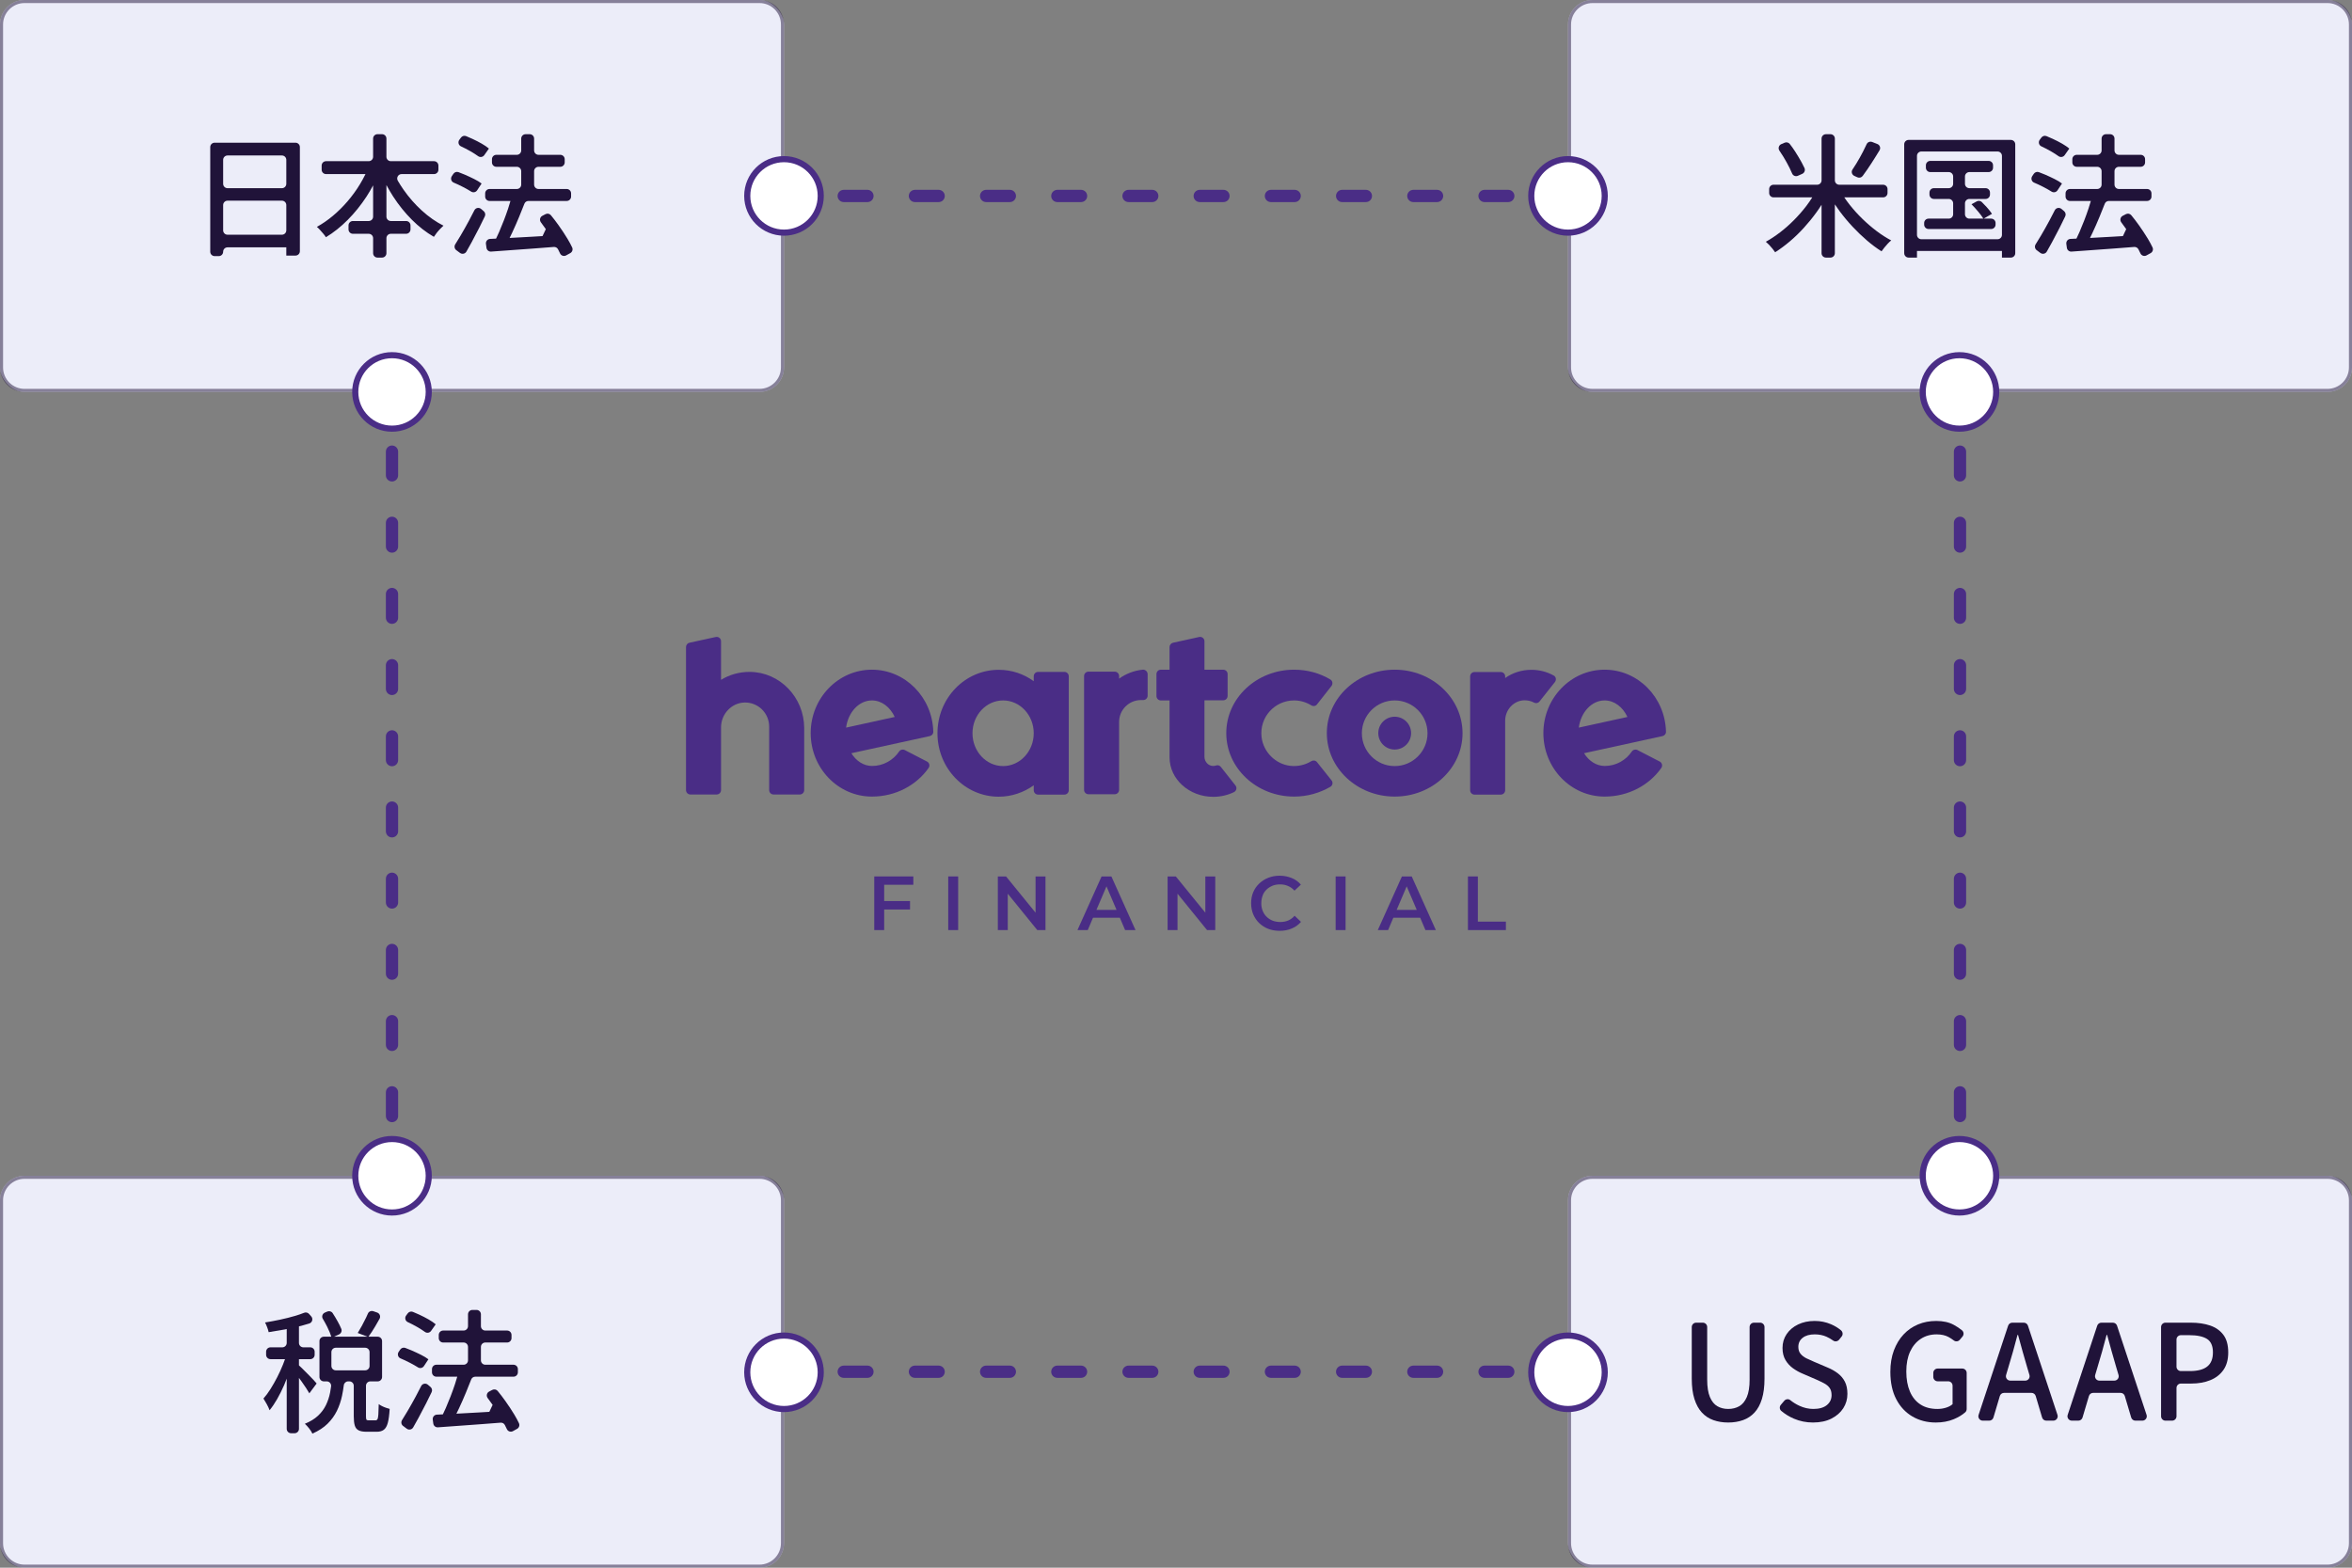 <?xml version="1.0" encoding="UTF-8"?><svg id="a" xmlns="http://www.w3.org/2000/svg" width="384" height="256" viewBox="0 0 384 256"><rect x="0" y="0" width="384" height="256" fill="#808080" stroke="none"/><defs><style>.b{fill:#fff;}.b,.c,.d{stroke:#4a2d86;stroke-linecap:round;stroke-linejoin:round;}.c,.d{fill:none;stroke-width:2px;}.e{opacity:.5;}.d{stroke-dasharray:0 0 3.875 7.75;}.f{fill:#4a2d86;}.f,.g,.h{stroke-width:0px;}.g{fill:#201339;}.h{fill:#ecedf9;}</style></defs><line class="c" x1="64" y1="64" x2="64" y2="66"/><line class="d" x1="64" y1="73.75" x2="64" y2="186.125"/><line class="c" x1="64" y1="190" x2="64" y2="192"/><line class="c" x1="128" y1="32" x2="130" y2="32"/><line class="d" x1="137.75" y1="32" x2="250.125" y2="32"/><line class="c" x1="254" y1="32" x2="256" y2="32"/><line class="c" x1="320" y1="64" x2="320" y2="66"/><line class="d" x1="320" y1="73.75" x2="320" y2="186.125"/><line class="c" x1="320" y1="190" x2="320" y2="192"/><line class="c" x1="128" y1="224" x2="130" y2="224"/><line class="d" x1="137.75" y1="224" x2="250.125" y2="224"/><line class="c" x1="254" y1="224" x2="256" y2="224"/><rect class="h" width="128" height="64" rx="4" ry="4"/><g class="e"><path class="g" d="m124,.5c1.93,0,3.5,1.57,3.5,3.5v56c0,1.93-1.57,3.5-3.5,3.5H4c-1.93,0-3.5-1.57-3.5-3.5V4C.5,2.07,2.07.5,4,.5h120m0-.5H4C1.791,0,0,1.791,0,4v56c0,2.209,1.791,4,4,4h120c2.209,0,4-1.791,4-4V4c0-2.209-1.791-4-4-4h0Z"/></g><rect class="h" x="256" width="128" height="64" rx="4" ry="4"/><g class="e"><path class="g" d="m380,.5c1.93,0,3.5,1.57,3.5,3.5v56c0,1.93-1.57,3.5-3.5,3.5h-120c-1.93,0-3.5-1.57-3.5-3.5V4c0-1.93,1.57-3.5,3.5-3.5h120m0-.5h-120c-2.209,0-4,1.791-4,4v56c0,2.209,1.791,4,4,4h120c2.209,0,4-1.791,4-4V4c0-2.209-1.791-4-4-4h0Z"/></g><rect class="h" y="192" width="128" height="64" rx="4" ry="4"/><g class="e"><path class="g" d="m124,192.5c1.93,0,3.5,1.57,3.5,3.5v56c0,1.93-1.57,3.5-3.5,3.5H4c-1.93,0-3.5-1.57-3.5-3.5v-56c0-1.93,1.57-3.5,3.5-3.5h120m0-.5H4c-2.209,0-4,1.791-4,4v56c0,2.209,1.791,4,4,4h120c2.209,0,4-1.791,4-4v-56c0-2.209-1.791-4-4-4h0Z"/></g><rect class="h" x="256" y="192" width="128" height="64" rx="4" ry="4"/><g class="e"><path class="g" d="m380,192.5c1.93,0,3.5,1.57,3.5,3.5v56c0,1.93-1.57,3.5-3.5,3.5h-120c-1.93,0-3.5-1.57-3.5-3.5v-56c0-1.93,1.57-3.5,3.5-3.5h120m0-.5h-120c-2.209,0-4,1.791-4,4v56c0,2.209,1.791,4,4,4h120c2.209,0,4-1.791,4-4v-56c0-2.209-1.791-4-4-4h0Z"/></g><path class="g" d="m35.042,41.824h.673c.396,0,.717-.321.717-.717h0c0-.396.321-.717.717-.717h9.595v1.346h1.498c.396,0,.717-.321.717-.717v-16.999c0-.396-.321-.717-.717-.717h-13.2c-.396,0-.717.321-.717.717v17.085c0,.396.321.717.717.717Zm1.39-4.212v-4.125c0-.396.321-.717.717-.717h8.878c.396,0,.717.321.717.717v4.125c0,.396-.321.717-.717.717h-8.878c-.396,0-.717-.321-.717-.717Zm10.312-11.506v3.908c0,.396-.321.717-.717.717h-8.878c-.396,0-.717-.321-.717-.717v-3.908c0-.396.321-.717.717-.717h8.878c.396,0,.717.321.717.717Z"/><path class="g" d="m65.899,31.001c-.342-.489-.659-.985-.951-1.487-.281-.481.062-1.086.619-1.086h5.293c.396,0,.717-.321.717-.717v-.673c0-.396-.321-.717-.717-.717h-7.055c-.396,0-.717-.321-.717-.717v-2.974c0-.396-.321-.717-.717-.717h-.739c-.396,0-.717.321-.717.717v2.974c0,.396-.321.717-.717.717h-6.967c-.396,0-.717.321-.717.717v.673c0,.396.321.717.717.717h6.439c-.27.549-.564,1.096-.893,1.639-.601.991-1.278,1.925-2.03,2.8-.752.876-1.552,1.668-2.398,2.377-.847.709-1.719,1.31-2.616,1.802.159.13.329.297.511.5.18.203.361.409.542.619.181.21.322.401.423.575,1.26-.767,2.45-1.715,3.572-2.844,1.121-1.129,2.142-2.396,3.061-3.799.39-.595.738-1.21,1.074-1.831v5.109c0,.396-.321.717-.717.717h-2.583c-.396,0-.717.321-.717.717v.651c0,.396.321.717.717.717h2.583c.396,0,.717.321.717.717v2.453c0,.396.321.717.717.717h.739c.396,0,.717-.321.717-.717v-2.453c0-.396.321-.717.717-.717h2.496c.396,0,.717-.321.717-.717v-.651c0-.396-.321-.717-.717-.717h-2.496c-.396,0-.717-.321-.717-.717v-5.159c.349.647.716,1.284,1.118,1.902.904,1.39,1.917,2.646,3.039,3.767,1.121,1.122,2.319,2.052,3.593,2.79.115-.188.264-.398.445-.63.181-.231.372-.452.575-.662.202-.209.383-.387.543-.532-1.23-.622-2.403-1.44-3.518-2.453s-2.109-2.146-2.984-3.397Z"/><path class="g" d="m76.338,30.936c.211.12.405.237.583.349.332.211.764.119.98-.21l.728-1.105c-.318-.246-.724-.492-1.216-.738s-1.006-.485-1.541-.716c-.35-.151-.69-.287-1.022-.407-.307-.112-.648.011-.83.282l-.252.376c-.248.37-.107.883.305,1.053.249.103.501.214.756.335.536.253,1.039.514,1.509.781Z"/><path class="g" d="m77.5,25.118c.203.13.39.257.56.381.325.236.774.164,1.006-.164l.758-1.074c-.305-.26-.695-.528-1.173-.803-.478-.274-.984-.535-1.52-.781-.354-.162-.697-.312-1.032-.449-.302-.124-.645-.02-.839.242l-.264.356c-.267.36-.147.88.26,1.07.244.114.493.236.747.366.535.275,1.034.561,1.498.858Z"/><path class="g" d="m93.105,41.334c.332-.183.466-.589.306-.932-.202-.435-.451-.898-.747-1.389-.441-.73-.93-1.473-1.466-2.225-.414-.583-.833-1.131-1.257-1.644-.215-.26-.585-.328-.884-.171l-.512.268c-.395.207-.502.712-.234,1.067s.537.726.803,1.11l-.538,1.134c-.579.034-1.16.069-1.743.103-1.281.075-2.483.141-3.633.2.138-.278.276-.555.42-.862.391-.832.771-1.697,1.14-2.594.303-.736.588-1.448.857-2.135.107-.274.368-.448.663-.448h6.241c.396,0,.717-.321.717-.717v-.521c0-.396-.321-.717-.717-.717h-4.602c-.396,0-.717-.321-.717-.717v-2.192c0-.396.321-.717.717-.717h3.56c.396,0,.717-.321.717-.717v-.521c0-.396-.321-.717-.717-.717h-3.56c-.396,0-.717-.321-.717-.717v-1.932c0-.396-.321-.717-.717-.717h-.672c-.396,0-.717.321-.717.717v1.932c0,.396-.321.717-.717.717h-3.343c-.396,0-.717.321-.717.717v.521c0,.396.321.717.717.717h3.343c.396,0,.717.321.717.717v2.192c0,.396-.321.717-.717.717h-4.451c-.396,0-.717.321-.717.717v.521c0,.396.321.717.717.717h3.411c-.118.398-.229.787-.372,1.216-.217.651-.452,1.306-.706,1.965-.253.659-.514,1.295-.781,1.91-.165.379-.328.727-.49,1.059-.338.016-.664.031-.977.046-.421.019-.732.395-.675.812l.087.641c.051.375.381.646.758.619.853-.061,1.785-.128,2.795-.202,1.281-.095,2.627-.192,4.038-.293,1.142-.082,2.274-.17,3.401-.262.285-.023.56.126.691.38.12.232.23.455.329.669.175.379.629.53.995.329l.669-.368Z"/><path class="g" d="m78.546,34.12c-.355-.3-.89-.191-1.098.224-.278.553-.571,1.118-.881,1.694-.464.861-.919,1.671-1.368,2.431-.307.521-.598.996-.871,1.424-.203.319-.13.738.174.964l.598.445c.343.255.833.157,1.046-.213.276-.48.558-.985.844-1.513.427-.789.847-1.588,1.26-2.399.323-.635.626-1.252.909-1.852.139-.294.057-.639-.191-.849l-.422-.357Z"/><path class="g" d="m304.064,35.734c-.752-.73-1.439-1.49-2.062-2.279-.323-.41-.621-.819-.897-1.227h6.347c.396,0,.717-.321.717-.717v-.629c0-.396-.321-.717-.717-.717h-7.165c-.396,0-.717-.321-.717-.717v-6.816c0-.396-.321-.717-.717-.717h-.737c-.396,0-.717.321-.717.717v6.816c0,.396-.321.717-.717.717h-7.122c-.396,0-.717.321-.717.717v.629c0,.396.321.717.717.717h6.322c-.293.465-.607.929-.959,1.389-.608.796-1.278,1.563-2.009,2.301-.731.738-1.487,1.408-2.269,2.008s-1.563,1.118-2.345,1.552c.159.13.337.297.532.499.195.203.379.413.553.63.174.217.318.413.435.586.796-.507,1.592-1.096,2.388-1.769.797-.673,1.563-1.415,2.302-2.226.737-.81,1.429-1.661,2.073-2.551.288-.399.556-.802.814-1.209v7.906c0,.396.321.717.717.717h.737c.396,0,.717-.321.717-.717v-7.976c.253.381.513.761.793,1.137.658.883,1.364,1.726,2.117,2.529.752.803,1.53,1.549,2.334,2.236.803.688,1.596,1.277,2.377,1.77.13-.188.285-.395.467-.619.18-.224.369-.441.564-.651.195-.209.379-.38.553-.51-.796-.419-1.592-.93-2.388-1.53s-1.57-1.267-2.323-1.998Z"/><path class="g" d="m292.179,27.43c.159.319.297.619.412.9.153.372.58.537.947.373l.706-.315c.365-.163.529-.589.363-.953-.132-.29-.286-.596-.463-.917-.318-.579-.673-1.172-1.063-1.78-.283-.441-.575-.851-.874-1.231-.198-.252-.546-.331-.84-.204l-.544.234c-.422.182-.557.699-.295,1.076.219.315.433.647.643.993.375.623.712,1.23,1.009,1.824Z"/><path class="g" d="m304.912,27.604c.404-.593.81-1.215,1.215-1.867.249-.4.492-.794.73-1.183.233-.38.062-.877-.353-1.039l-.84-.328c-.352-.137-.753.019-.909.363-.175.387-.373.794-.593,1.22-.34.659-.701,1.303-1.085,1.932-.212.349-.422.674-.627.976-.249.366-.105.862.297,1.046l.493.226c.305.139.668.053.868-.216.258-.346.526-.723.805-1.13Z"/><path class="g" d="m325.807,36.418c0-.396-.321-.717-.717-.717h-1.222l1.352-.782c-.203-.318-.499-.695-.89-1.129-.261-.29-.518-.557-.773-.801-.224-.215-.563-.248-.836-.098l-.845.465c.347.347.709.746,1.085,1.194.369.44.652.823.854,1.151h-2.286c-.396,0-.717-.321-.717-.717v-1.78c0-.396.321-.717.717-.717h2.649c.396,0,.717-.321.717-.717v-.325c0-.396-.321-.717-.717-.717h-2.649c-.396,0-.717-.321-.717-.717v-1.194c0-.396.321-.717.717-.717h3.148c.396,0,.717-.321.717-.717v-.391c0-.396-.321-.717-.717-.717h-9.53c-.396,0-.717.321-.717.717v.391c0,.396.321.717.717.717h3.017c.396,0,.717.321.717.717v1.194c0,.396-.321.717-.717.717h-2.431c-.396,0-.717.321-.717.717v.325c0,.396.321.717.717.717h2.431c.396,0,.717.321.717.717v1.78c0,.396-.321.717-.717.717h-3.3c-.396,0-.717.321-.717.717v.26c0,.396.321.717.717.717h10.225c.396,0,.717-.321.717-.717v-.26Z"/><path class="g" d="m310.893,41.346c0,.396.321.717.717.717h1.367v-1.085h13.872v1.085h1.455c.396,0,.717-.321.717-.717v-17.78c0-.396-.321-.717-.717-.717h-16.695c-.396,0-.717.321-.717.717v17.78Zm15.956-15.891v12.895c0,.396-.321.717-.717.717h-12.439c-.396,0-.717-.321-.717-.717v-12.895c0-.396.321-.717.717-.717h12.439c.396,0,.717.321.717.717Z"/><path class="g" d="m351.127,41.334c.332-.183.466-.589.306-.932-.202-.435-.451-.898-.747-1.389-.441-.73-.93-1.473-1.466-2.225-.414-.583-.833-1.131-1.257-1.644-.215-.26-.585-.328-.884-.171l-.512.268c-.395.207-.502.712-.234,1.067s.537.726.803,1.11l-.538,1.134c-.579.034-1.16.069-1.743.103-1.281.075-2.483.141-3.633.2.138-.278.276-.555.42-.862.391-.832.771-1.697,1.14-2.594.303-.736.588-1.448.857-2.135.107-.274.368-.448.663-.448h6.241c.396,0,.717-.321.717-.717v-.521c0-.396-.321-.717-.717-.717h-4.602c-.396,0-.717-.321-.717-.717v-2.192c0-.396.321-.717.717-.717h3.56c.396,0,.717-.321.717-.717v-.521c0-.396-.321-.717-.717-.717h-3.56c-.396,0-.717-.321-.717-.717v-1.932c0-.396-.321-.717-.717-.717h-.672c-.396,0-.717.321-.717.717v1.932c0,.396-.321.717-.717.717h-3.343c-.396,0-.717.321-.717.717v.521c0,.396.321.717.717.717h3.343c.396,0,.717.321.717.717v2.192c0,.396-.321.717-.717.717h-4.451c-.396,0-.717.321-.717.717v.521c0,.396.321.717.717.717h3.411c-.118.398-.229.787-.372,1.216-.217.651-.452,1.306-.706,1.965-.253.659-.514,1.295-.781,1.91-.165.379-.328.727-.49,1.059-.338.016-.664.031-.977.046-.421.019-.732.395-.675.812l.087.641c.051.375.381.646.758.619.853-.061,1.785-.128,2.795-.202,1.281-.095,2.627-.192,4.038-.293,1.142-.082,2.274-.17,3.401-.262.285-.023.56.126.691.38.12.232.23.455.329.669.175.379.629.53.995.329l.669-.368Z"/><path class="g" d="m335.522,25.118c.203.13.39.257.56.381.325.236.774.164,1.006-.164l.758-1.074c-.305-.26-.695-.528-1.173-.803-.478-.274-.984-.535-1.52-.781-.354-.162-.697-.312-1.032-.449-.302-.124-.645-.02-.839.242l-.264.356c-.267.36-.147.88.26,1.07.244.114.493.236.747.366.535.275,1.034.561,1.498.858Z"/><path class="g" d="m336.568,34.12c-.355-.3-.89-.191-1.098.224-.278.553-.571,1.118-.881,1.694-.464.861-.919,1.671-1.368,2.431-.307.521-.598.996-.871,1.424-.203.319-.13.738.174.964l.598.445c.343.255.833.157,1.046-.213.276-.48.558-.985.844-1.513.427-.789.847-1.588,1.26-2.399.323-.635.626-1.252.909-1.852.139-.294.057-.639-.191-.849l-.422-.357Z"/><path class="g" d="m334.36,30.936c.211.12.405.237.583.349.332.211.764.119.98-.21l.728-1.105c-.318-.246-.724-.492-1.216-.738s-1.006-.485-1.541-.716c-.35-.151-.69-.287-1.022-.407-.307-.112-.648.011-.83.282l-.252.376c-.248.37-.107.883.305,1.053.249.103.501.214.756.335.536.253,1.039.514,1.509.781Z"/><path class="g" d="m285.651,225.28c0,1.202-.152,2.154-.456,2.855-.304.702-.716,1.201-1.237,1.498s-1.122.445-1.803.445c-.665,0-1.255-.148-1.769-.445-.515-.297-.919-.796-1.216-1.498-.297-.701-.445-1.653-.445-2.855v-8.574c0-.396-.321-.717-.717-.717h-1.084c-.396,0-.717.321-.717.717v8.423c0,1.303.145,2.409.434,3.321s.695,1.65,1.216,2.215,1.147.977,1.878,1.237,1.537.391,2.42.391,1.69-.13,2.422-.391c.73-.261,1.356-.673,1.877-1.237.521-.564.923-1.303,1.205-2.215s.424-2.019.424-3.321v-8.423c0-.396-.321-.717-.717-.717h-.999c-.396,0-.717.321-.717.717v8.574Z"/><path class="g" d="m300.054,224.261c-.492-.377-1.057-.695-1.693-.955l-2.193-.934c-.42-.174-.828-.358-1.227-.554s-.721-.441-.966-.738c-.247-.296-.369-.677-.369-1.14,0-.622.239-1.118.716-1.487.479-.369,1.129-.554,1.955-.554.709,0,1.349.127,1.92.381.382.169.748.381,1.101.636.306.222.739.138.975-.158l.409-.513c.25-.314.187-.763-.122-1.018-.475-.392-1.012-.718-1.612-.977-.84-.362-1.73-.543-2.67-.543-1.014,0-1.918.192-2.715.575-.796.384-1.418.908-1.867,1.574-.448.666-.672,1.418-.672,2.258,0,.781.162,1.443.488,1.986.325.543.738.991,1.237,1.346.499.355,1.009.641,1.53.857l2.215.955c.492.218.93.428,1.312.63.384.203.685.452.901.749.218.297.325.691.325,1.184,0,.666-.256,1.209-.77,1.628-.515.42-1.249.63-2.204.63-.782,0-1.545-.174-2.29-.521-.538-.251-1.032-.557-1.482-.92-.295-.238-.73-.183-.975.106l-.557.655c-.25.294-.234.748.062.997.615.519,1.302.941,2.062,1.267.977.42,2.016.63,3.115.63,1.173,0,2.178-.214,3.018-.64.84-.428,1.484-.992,1.933-1.693.448-.702.673-1.48.673-2.334,0-.797-.138-1.462-.412-1.998-.275-.535-.659-.99-1.15-1.367Z"/><path class="g" d="m316.356,225.563h1.715c.396,0,.717.321.717.717v3.018c-.275.246-.634.438-1.075.574-.441.139-.908.207-1.399.207-1.101,0-2.027-.246-2.779-.738-.753-.492-1.324-1.197-1.715-2.117-.391-.918-.586-2.008-.586-3.268s.206-2.336.618-3.234c.413-.896.991-1.592,1.737-2.084.745-.492,1.609-.738,2.594-.738.768,0,1.411.142,1.933.424.316.171.61.363.884.574.298.23.726.172.968-.117l.445-.531c.258-.308.216-.765-.094-1.02-.383-.316-.832-.614-1.345-.892-.774-.42-1.727-.63-2.854-.63-1.071,0-2.06.188-2.964.564s-1.693.923-2.366,1.64c-.673.716-1.201,1.588-1.585,2.615s-.575,2.193-.575,3.496c0,1.75.322,3.242.966,4.472s1.527,2.171,2.648,2.822c1.122.651,2.392.977,3.811.977,1.085,0,2.062-.181,2.931-.542.748-.312,1.373-.688,1.873-1.129.153-.135.232-.335.232-.539v-5.887c0-.396-.321-.717-.717-.717h-4.016c-.396,0-.717.321-.717.717v.651c0,.396.321.717.717.717Z"/><path class="g" d="m327.858,216.481l-4.822,14.567c-.154.464.192.942.68.942h1.057c.317,0,.596-.208.687-.512l1.045-3.513c.09-.304.37-.512.687-.512h4.481c.317,0,.596.208.687.512l1.045,3.513c.09.304.37.512.687.512h1.143c.488,0,.834-.478.68-.942l-4.822-14.567c-.097-.293-.371-.491-.68-.491h-1.874c-.309,0-.583.198-.68.491Zm2.794,8.973h-2.44c-.479,0-.823-.461-.687-.921l.365-1.228c.261-.869.518-1.744.771-2.627s.496-1.78.728-2.692h.087c.246.897.491,1.791.738,2.681.245.891.499,1.77.76,2.639l.365,1.228c.137.459-.208.921-.687.921Z"/><path class="g" d="m342.403,216.481l-4.822,14.567c-.154.464.192.942.68.942h1.057c.317,0,.596-.208.687-.512l1.045-3.513c.09-.304.37-.512.687-.512h4.481c.317,0,.596.208.687.512l1.045,3.513c.09.304.37.512.687.512h1.143c.488,0,.834-.478.68-.942l-4.822-14.567c-.097-.293-.371-.491-.68-.491h-1.874c-.309,0-.583.198-.68.491Zm2.794,8.973h-2.44c-.479,0-.823-.461-.687-.921l.365-1.228c.261-.869.518-1.744.771-2.627s.496-1.78.728-2.692h.087c.246.897.491,1.791.738,2.681.245.891.499,1.77.76,2.639l.365,1.228c.137.459-.208.921-.687.921Z"/><path class="g" d="m362.999,217.976c-.528-.701-1.248-1.208-2.16-1.52-.911-.311-1.968-.467-3.169-.467h-4.125c-.396,0-.717.321-.717.717v14.567c0,.396.321.717.717.717h1.085c.396,0,.717-.321.717-.717v-4.624c0-.396.321-.717.717-.717h1.694c1.172,0,2.21-.186,3.115-.554.904-.369,1.617-.927,2.139-1.672.521-.745.781-1.696.781-2.854,0-1.217-.265-2.175-.793-2.877Zm-2.638,5.178c-.622.492-1.562.738-2.822.738h-1.476c-.396,0-.717-.321-.717-.717v-4.428c0-.396.321-.717.717-.717h1.367c1.273,0,2.236.203,2.888.607.651.405.977,1.144.977,2.215,0,1.041-.312,1.809-.934,2.301Z"/><path class="g" d="m49.971,226.659c.225.348.401.638.532.868l1.193-1.605c-.102-.131-.281-.337-.542-.619s-.554-.582-.88-.901c-.325-.317-.626-.618-.9-.901-.252-.257-.434-.429-.564-.536v-1.015h1.845c.396,0,.717-.321.717-.717v-.5c0-.396-.321-.717-.717-.717h-1.128c-.396,0-.717-.321-.717-.717v-2.711c.117-.029.242-.049.357-.079.466-.121.911-.25,1.332-.386.494-.159.657-.773.313-1.161l-.358-.402c-.204-.23-.525-.298-.81-.183-.433.174-.925.343-1.475.505-.76.225-1.562.427-2.41.608-.846.181-1.675.336-2.485.467.116.217.231.477.347.781.116.304.196.572.24.803.854-.13,1.736-.278,2.648-.445.104-.019.2-.047.303-.067v2.27c0,.396-.321.717-.717.717h-1.931c-.396,0-.717.321-.717.717v.5c0,.396.321.717.717.717h2.368c-.099.278-.202.557-.316.847-.283.709-.602,1.408-.956,2.096s-.72,1.331-1.097,1.932c-.376.601-.76,1.118-1.15,1.553.159.246.34.553.543.922s.354.699.456.988c.419-.507.832-1.115,1.237-1.824s.785-1.469,1.14-2.279c.152-.347.28-.704.423-1.055v8.198c0,.396.321.717.717.717h.565c.396,0,.717-.321.717-.717v-8.318c.141.192.276.376.424.579.268.368.514.728.737,1.074Z"/><path class="g" d="m62.345,229.602c-.209-.109-.379-.214-.51-.315-.014.768-.036,1.343-.064,1.726-.029.385-.08.634-.152.75-.072.115-.174.174-.305.174h-1.129c-.188,0-.307-.037-.357-.109s-.076-.26-.076-.564v-4.971c0-.396.321-.717.717-.717h1.194c.396,0,.717-.321.717-.717v-5.862c0-.396-.321-.717-.717-.717h-1.511c.352-.469.719-1.024,1.099-1.672.244-.416.484-.833.717-1.25.218-.389.025-.88-.396-1.025l-.619-.213c-.35-.12-.744.042-.886.384-.087.209-.184.426-.292.65-.217.448-.445.894-.684,1.335s-.467.836-.684,1.184l1.602.607h-5.477l.817-.374c.351-.16.518-.567.369-.922s-.338-.742-.567-1.157c-.272-.492-.552-.957-.839-1.397-.19-.291-.565-.392-.884-.255l-.389.167c-.395.17-.558.65-.335,1.018.243.4.476.823.7,1.269.317.636.537,1.178.687,1.65h-1.218c-.396,0-.717.321-.717.717v5.862c0,.396.321.717.717.717h.472c.435,0,.768.385.711.816-.046.347-.098.689-.164,1.018-.145.73-.373,1.415-.684,2.052-.312.638-.742,1.212-1.292,1.726s-1.267.952-2.149,1.314c.217.188.448.438.695.748.245.312.426.598.542.857,1.013-.448,1.838-.987,2.476-1.617.637-.629,1.143-1.328,1.52-2.095.376-.767.658-1.596.846-2.485.117-.551.209-1.12.284-1.702.046-.359.347-.632.71-.632h.2c.396,0,.717.321.717.717v4.971c0,.637.054,1.14.163,1.509.108.369.314.634.618.792.304.16.738.239,1.303.239h1.693c.463,0,.839-.108,1.129-.325s.507-.594.651-1.129.246-1.295.304-2.279c-.173-.044-.376-.105-.608-.186-.23-.079-.451-.174-.662-.281Zm-7.522-9.52h4.797c.396,0,.717.321.717.717v2.256c0,.396-.321.717-.717.717h-4.797c-.396,0-.717-.321-.717-.717v-2.256c0-.396.321-.717.717-.717Z"/><path class="g" d="m68.813,217.118c.203.13.39.257.559.38.326.236.774.164,1.006-.165l.757-1.074c-.304-.26-.695-.527-1.172-.803-.479-.274-.984-.535-1.52-.781-.354-.162-.698-.312-1.033-.449-.302-.124-.645-.02-.839.242l-.264.356c-.268.36-.146.88.26,1.07.244.114.493.236.747.365.535.275,1.034.562,1.498.858Z"/><path class="g" d="m84.418,233.333c.332-.183.466-.589.306-.933-.202-.435-.451-.898-.747-1.389-.441-.73-.93-1.473-1.467-2.225-.414-.582-.833-1.13-1.256-1.644-.215-.261-.585-.328-.884-.172l-.512.268c-.395.207-.503.712-.234,1.067s.538.726.804,1.11l-.538,1.134c-.58.034-1.16.069-1.743.103-1.281.075-2.483.14-3.633.199.138-.278.276-.555.42-.862.391-.832.771-1.697,1.141-2.595.303-.736.588-1.448.857-2.135.107-.274.368-.448.663-.448h6.24c.396,0,.717-.321.717-.717v-.521c0-.396-.321-.717-.717-.717h-4.602c-.396,0-.717-.321-.717-.717v-2.193c0-.396.321-.717.717-.717h3.561c.396,0,.717-.321.717-.717v-.52c0-.396-.321-.717-.717-.717h-3.561c-.396,0-.717-.321-.717-.717v-1.932c0-.396-.321-.717-.717-.717h-.672c-.396,0-.717.321-.717.717v1.932c0,.396-.321.717-.717.717h-3.342c-.396,0-.717.321-.717.717v.52c0,.396.321.717.717.717h3.342c.396,0,.717.321.717.717v2.193c0,.396-.321.717-.717.717h-4.45c-.396,0-.717.321-.717.717v.521c0,.396.321.717.717.717h3.411c-.118.398-.229.786-.372,1.215-.218.652-.453,1.307-.706,1.965-.253.659-.515,1.296-.782,1.91-.165.38-.328.727-.49,1.06-.338.016-.663.032-.975.046-.421.019-.732.395-.675.812l.087.641c.051.375.381.646.758.619.853-.061,1.784-.129,2.794-.203,1.281-.094,2.627-.191,4.039-.293,1.141-.082,2.275-.17,3.403-.262.285-.023.557.125.688.379.12.233.231.456.33.671.175.379.629.53.994.329l.67-.369Z"/><path class="g" d="m67.651,222.936c.211.12.405.237.583.35.332.211.764.119.981-.21l.728-1.105c-.319-.246-.725-.492-1.217-.738s-1.006-.485-1.541-.717c-.35-.151-.69-.287-1.021-.407-.307-.112-.647.011-.829.282l-.252.375c-.249.37-.107.884.305,1.054.249.103.5.214.756.335.535.254,1.038.514,1.509.781Z"/><path class="g" d="m69.858,226.12c-.355-.3-.89-.191-1.098.225-.277.553-.571,1.118-.88,1.693-.464.861-.92,1.671-1.368,2.431-.307.521-.598.996-.871,1.425-.203.319-.13.738.174.964l.598.445c.342.255.833.158,1.046-.212.277-.48.558-.985.845-1.514.427-.788.847-1.588,1.259-2.398.323-.635.627-1.252.91-1.851.139-.294.057-.639-.191-.849l-.422-.357Z"/><path class="f" d="m261.98,109.358c-5.519,0-9.999,4.64-9.999,10.361s4.479,10.361,9.999,10.361c3.879,0,7.279-1.86,9.259-4.68.24-.36.12-.84-.26-1.04l-3.64-1.88c-.32-.16-.72-.06-.92.24-.96,1.42-2.58,2.36-4.419,2.36-1.38,0-2.6-.82-3.38-2.08l12.818-2.8c.34-.08.58-.38.56-.72-.14-5.6-4.559-10.121-10.019-10.121Zm-4.219,9.46c.34-2.52,2.1-4.44,4.219-4.44,1.6,0,2.98,1.1,3.72,2.7l-7.939,1.74Z"/><path class="f" d="m253.641,110.298c-1.08-.6-2.32-.92-3.62-.92-1.58,0-3.06.48-4.279,1.34v-.26c0-.4-.32-.72-.72-.72h-4.279c-.4,0-.72.32-.72.72v18.581c0,.4.32.72.72.72h4.279c.4,0,.72-.32.72-.72v-11.341c0-1.74,1.32-3.26,3.06-3.34.6-.02,1.18.12,1.66.38.3.16.68.08.88-.18l2.52-3.18c.28-.36.18-.88-.22-1.08Z"/><circle class="f" cx="227.705" cy="119.718" r="2.68"/><path class="f" d="m227.705,109.358c-6.119,0-11.079,4.64-11.079,10.361s4.959,10.361,11.079,10.361,11.079-4.64,11.079-10.361c-.02-5.72-4.959-10.361-11.079-10.361Zm0,15.741c-2.96,0-5.359-2.4-5.359-5.36s2.4-5.36,5.359-5.36,5.359,2.4,5.359,5.36c0,2.94-2.4,5.36-5.359,5.36Z"/><path class="f" d="m215.026,124.459c-.22-.3-.64-.34-.94-.16-.98.6-2.16.9-3.42.76-2.44-.28-4.419-2.28-4.699-4.72-.36-3.24,2.16-5.96,5.319-5.96,1.02,0,1.98.3,2.8.8.32.2.72.14.94-.16l2.36-3c.26-.34.18-.84-.18-1.06-1.72-1.02-3.74-1.6-5.919-1.6-6.119,0-11.079,4.64-11.079,10.361s4.959,10.361,11.079,10.361c2.18,0,4.199-.6,5.919-1.6.38-.22.46-.72.18-1.06l-2.36-2.96Z"/><path class="f" d="m199.328,125.239c-.18-.24-.5-.34-.78-.24-.16.06-.32.08-.48.08-.8,0-1.42-.7-1.42-1.5v-9.22h3.06c.4,0,.72-.32.72-.72v-3.56c0-.4-.32-.72-.72-.72h-3.06v-4.64c0-.46-.42-.8-.86-.7l-4.279.94c-.32.08-.56.36-.56.7v3.7h-1.42c-.4,0-.72.32-.72.72v3.58c0,.4.32.72.72.72h1.42v9.3c0,3.56,3.2,6.44,7.139,6.44,1.22,0,2.36-.28,3.36-.76.42-.2.56-.72.26-1.1l-2.38-3.02Z"/><path class="f" d="m186.57,109.358c-1.42.14-2.74.66-3.859,1.46v-.42c0-.4-.32-.72-.72-.72h-4.279c-.4,0-.72.32-.72.72v18.581c0,.4.32.72.72.72h4.279c.4,0,.72-.32.72-.72v-11.081c0-1.98,1.6-3.58,3.58-3.58h.36c.4,0,.72-.32.72-.72v-3.52c-.02-.42-.38-.76-.8-.72Z"/><path class="f" d="m173.772,109.718h-4.279c-.4,0-.72.32-.72.72v.8c-1.62-1.18-3.58-1.86-5.719-1.86-5.519,0-9.999,4.64-9.999,10.361s4.479,10.361,9.999,10.361c2.12,0,4.099-.7,5.719-1.86v.8c0,.4.32.72.72.72h4.279c.4,0,.72-.32.72-.72v-18.601c0-.4-.32-.72-.72-.72Zm-9.999,15.381c-2.76,0-4.999-2.4-4.999-5.36s2.24-5.36,4.999-5.36,4.999,2.4,4.999,5.36c0,2.94-2.24,5.36-4.999,5.36Z"/><path class="f" d="m142.356,109.358c-5.519,0-9.999,4.64-9.999,10.361s4.479,10.361,9.999,10.361c3.879,0,7.279-1.86,9.259-4.68.24-.36.12-.84-.26-1.04l-3.64-1.88c-.32-.16-.72-.06-.92.24-.96,1.42-2.58,2.36-4.419,2.36-1.38,0-2.6-.82-3.38-2.08l12.818-2.8c.34-.08.58-.38.56-.72-.14-5.6-4.579-10.121-10.019-10.121Zm-4.219,9.46c.34-2.52,2.1-4.44,4.219-4.44,1.6,0,2.98,1.1,3.72,2.7l-7.939,1.74Z"/><path class="f" d="m122.399,109.718c-1.72,0-3.32.46-4.679,1.3v-6.3c0-.46-.42-.8-.86-.7l-4.299.94c-.32.06-.56.36-.56.7v23.361c0,.4.32.72.72.72h4.279c.4,0,.72-.32.72-.72v-10.241c0-2.16,1.7-4.02,3.859-4.06,2.2-.04,3.999,1.74,3.999,3.94v10.361c0,.4.32.72.72.72h4.279c.4,0,.72-.32.72-.72v-10.161c-.02-4.96-3.959-9.12-8.899-9.14Z"/><path class="f" d="m206.767,145.28c.28-.28.62-.48.98-.64.38-.16.8-.22,1.26-.22s.88.08,1.28.26c.4.16.74.42,1.06.76l1.04-.98c-.4-.48-.9-.84-1.5-1.08s-1.24-.38-1.96-.38c-.68,0-1.3.12-1.86.34-.56.22-1.06.54-1.48.94s-.76.88-.98,1.42c-.24.56-.34,1.16-.34,1.8,0,.66.12,1.26.34,1.8.24.56.56,1.04.98,1.44s.92.72,1.48.94c.58.22,1.2.32,1.86.32.72,0,1.38-.12,1.98-.38.6-.24,1.1-.62,1.5-1.08l-1.04-1c-.32.36-.68.62-1.06.78-.4.16-.82.24-1.28.24s-.88-.08-1.26-.22c-.38-.16-.7-.36-.98-.64s-.5-.6-.64-.98c-.16-.38-.22-.78-.22-1.24,0-.44.08-.86.22-1.24.12-.36.34-.68.62-.96Z"/><polygon class="f" points="142.736 151.88 144.356 151.88 144.356 148.52 148.575 148.52 148.575 147.14 144.356 147.14 144.356 144.48 149.115 144.48 149.115 143.12 142.736 143.12 142.736 151.88"/><rect class="f" x="154.814" y="143.12" width="1.62" height="8.76"/><polygon class="f" points="169.072 149.04 164.253 143.12 162.913 143.12 162.913 151.88 164.533 151.88 164.533 145.94 169.352 151.88 170.692 151.88 170.692 143.12 169.072 143.12 169.072 149.04"/><path class="f" d="m179.851,143.12l-3.939,8.76h1.68l.86-2.02h4.379l.86,2.02h1.7l-3.939-8.76h-1.6Zm-.84,5.46l1.64-3.84,1.64,3.84h-3.28Z"/><polygon class="f" points="196.789 149.04 191.969 143.12 190.63 143.12 190.63 151.88 192.249 151.88 192.249 145.94 197.069 151.88 198.409 151.88 198.409 143.12 196.789 143.12 196.789 149.04"/><rect class="f" x="218.066" y="143.12" width="1.62" height="8.76"/><path class="f" d="m228.885,143.12l-3.939,8.76h1.68l.86-2.02h4.379l.86,2.02h1.7l-3.939-8.76h-1.6Zm-.86,5.46l1.64-3.84,1.64,3.84h-3.28Z"/><polygon class="f" points="241.283 143.12 239.663 143.12 239.663 151.88 245.862 151.88 245.862 150.5 241.283 150.5 241.283 143.12"/><circle class="b" cx="64" cy="64" r="6"/><circle class="b" cx="128" cy="31.989" r="6"/><circle class="b" cx="128" cy="224.093" r="6"/><circle class="b" cx="256" cy="31.989" r="6"/><circle class="b" cx="256" cy="224.093" r="6"/><circle class="b" cx="64" cy="192" r="6"/><circle class="b" cx="319.913" cy="64" r="6"/><circle class="b" cx="319.913" cy="192" r="6"/></svg>